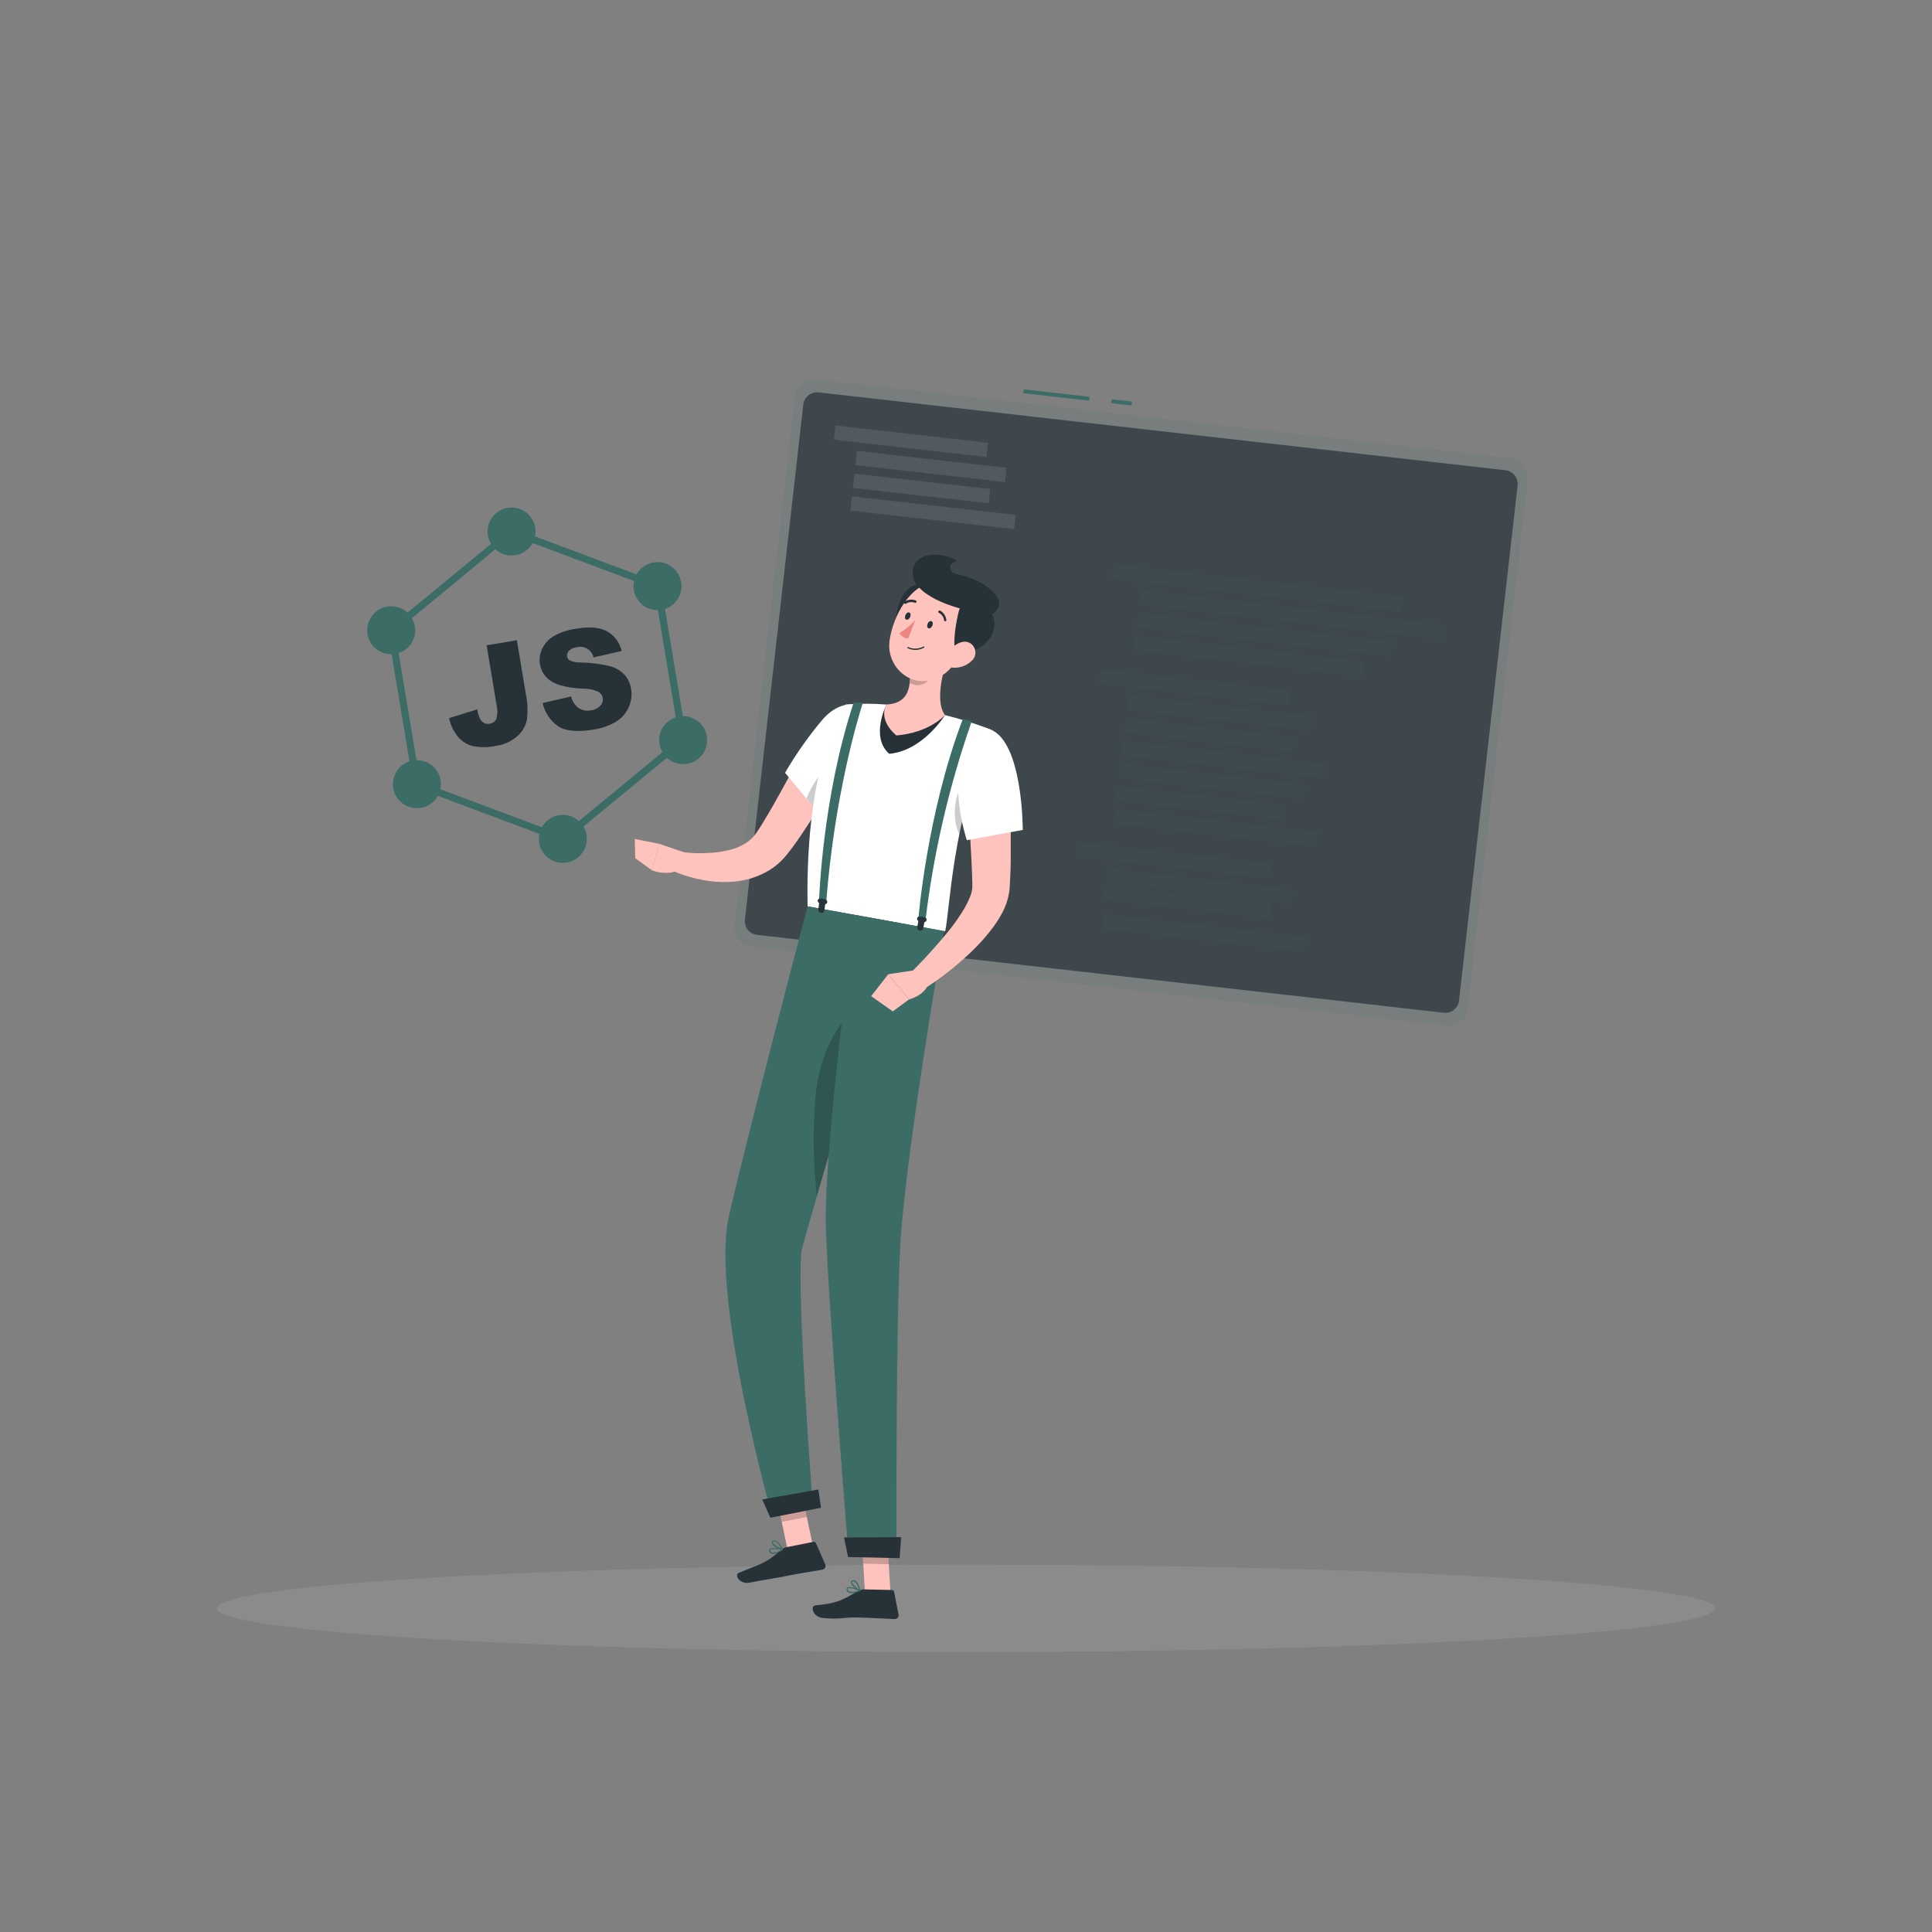 <svg width="266" height="266" viewBox="0 0 266 266" fill="none" xmlns="http://www.w3.org/2000/svg">
<rect x="0" y="0" width="266" height="266" fill="#808080" stroke="none"/>
<g opacity="0.1">
<path d="M132.999 227.462C189.967 227.462 236.149 224.766 236.149 221.44C236.149 218.114 189.967 215.418 132.999 215.418C76.031 215.418 29.85 218.114 29.85 221.44C29.85 224.766 76.031 227.462 132.999 227.462Z" fill="#F5F5F5"/>
</g>
<path d="M153.06 54.977L153 55.506L155.791 55.822L155.851 55.294L153.06 54.977Z" fill="#3B6C65"/>
<path d="M140.956 53.608L140.896 54.137L149.952 55.164L150.012 54.635L140.956 53.608Z" fill="#3B6C65"/>
<path opacity="0.1" d="M208.032 63.092L112.317 52.237C110.886 52.075 109.595 53.103 109.433 54.534L101.161 127.477C100.998 128.907 102.027 130.198 103.457 130.361L199.173 141.215C200.603 141.378 201.895 140.349 202.057 138.919L210.329 65.976C210.491 64.545 209.463 63.254 208.032 63.092Z" fill="#3B6C65"/>
<path opacity="0.7" d="M102.558 126.617L110.597 55.707C110.625 55.456 110.703 55.214 110.825 54.993C110.948 54.773 111.113 54.579 111.31 54.423C111.508 54.267 111.735 54.151 111.978 54.083C112.22 54.015 112.474 53.995 112.725 54.026L207.261 64.74C207.511 64.769 207.753 64.847 207.973 64.97C208.193 65.093 208.387 65.258 208.543 65.455C208.699 65.653 208.815 65.879 208.883 66.122C208.952 66.364 208.972 66.618 208.942 66.868L200.882 137.752C200.855 138.003 200.777 138.245 200.655 138.466C200.533 138.687 200.368 138.881 200.17 139.037C199.972 139.194 199.745 139.309 199.502 139.377C199.259 139.445 199.005 139.464 198.754 139.433L104.218 128.713C103.721 128.652 103.269 128.398 102.958 128.005C102.648 127.613 102.504 127.114 102.558 126.617Z" fill="#263238"/>
<path opacity="0.1" d="M193.114 82.217L153.277 77.699L153.055 79.66L192.891 84.178L193.114 82.217Z" fill="#3B6C65"/>
<path opacity="0.1" d="M199.22 86.071L157.016 81.285L156.793 83.246L198.998 88.032L199.22 86.071Z" fill="#3B6C65"/>
<path opacity="0.1" d="M191.626 88.38L156.658 84.414L156.436 86.375L191.403 90.341L191.626 88.38Z" fill="#3B6C65"/>
<path opacity="0.1" d="M187.625 91.095L156.305 87.543L156.082 89.504L187.403 93.056L187.625 91.095Z" fill="#3B6C65"/>
<path opacity="0.1" d="M177.514 95.103L151.633 92.168L151.41 94.129L177.291 97.064L177.514 95.103Z" fill="#3B6C65"/>
<path opacity="0.1" d="M182.451 105.171L154.662 102.02L154.44 103.981L182.229 107.132L182.451 105.171Z" fill="#3B6C65"/>
<path opacity="0.1" d="M178.044 101.502L155.018 98.891L154.795 100.852L177.821 103.463L178.044 101.502Z" fill="#3B6C65"/>
<path opacity="0.1" d="M180.731 98.639L155.373 95.764L155.151 97.725L180.508 100.6L180.731 98.639Z" fill="#3B6C65"/>
<path opacity="0.1" d="M174.811 118.962L148.93 116.027L148.707 117.988L174.588 120.924L174.811 118.962Z" fill="#3B6C65"/>
<path opacity="0.1" d="M179.744 129.032L151.955 125.881L151.733 127.842L179.522 130.993L179.744 129.032Z" fill="#3B6C65"/>
<path opacity="0.1" d="M175.036 124.444L152.094 121.895L151.877 123.849L174.819 126.398L175.036 124.444Z" fill="#3B6C65"/>
<path opacity="0.1" d="M178.024 122.501L152.666 119.625L152.444 121.586L177.801 124.462L178.024 122.501Z" fill="#3B6C65"/>
<path opacity="0.1" d="M136.051 60.964L115.033 58.58L114.811 60.541L135.828 62.925L136.051 60.964Z" fill="white"/>
<path opacity="0.1" d="M139.854 70.894L117.293 68.336L117.071 70.297L139.632 72.856L139.854 70.894Z" fill="white"/>
<path opacity="0.1" d="M136.343 67.333L117.646 65.213L117.424 67.174L136.121 69.294L136.343 67.333Z" fill="white"/>
<path opacity="0.1" d="M138.584 64.413L117.994 62.078L117.772 64.039L138.361 66.374L138.584 64.413Z" fill="white"/>
<path opacity="0.1" d="M181.385 114.558L153.596 111.406L153.373 113.367L181.162 116.519L181.385 114.558Z" fill="#3B6C65"/>
<path opacity="0.1" d="M176.977 110.889L153.951 108.277L153.729 110.238L176.755 112.85L176.977 110.889Z" fill="#3B6C65"/>
<path opacity="0.1" d="M179.664 108.024L154.307 105.148L154.084 107.11L179.442 109.985L179.664 108.024Z" fill="#3B6C65"/>
<path d="M122.604 219.317L119.087 219.237L118.598 211.076L122.114 211.156L122.604 219.317Z" fill="#FFC3BD"/>
<path d="M118.96 218.828L122.801 218.913C122.87 218.915 122.937 218.941 122.99 218.985C123.043 219.029 123.08 219.09 123.094 219.158L123.722 222.302C123.733 222.378 123.728 222.456 123.707 222.53C123.685 222.604 123.648 222.673 123.597 222.731C123.547 222.789 123.484 222.836 123.414 222.867C123.343 222.899 123.267 222.915 123.19 222.914C121.807 222.861 119.806 222.738 118.067 222.696C116.029 222.653 115.662 223.01 113.279 222.76C111.842 222.611 111.592 221.116 112.215 221.047C115.013 220.733 115.683 220.515 118.067 219.084C118.333 218.913 118.644 218.825 118.96 218.828Z" fill="#263238"/>
<path opacity="0.2" d="M118.598 211.082L118.853 215.285L122.37 215.365L122.12 211.162L118.598 211.082Z" fill="black"/>
<path d="M117.039 103.468C115.869 105.761 114.634 107.979 113.315 110.192C111.996 112.405 110.655 114.565 109.059 116.736C108.857 117.007 108.633 117.268 108.421 117.561C108.33 117.683 108.176 117.858 108.037 118.013C107.899 118.167 107.756 118.337 107.601 118.481C107.004 119.081 106.325 119.593 105.585 120.002C104.204 120.776 102.672 121.244 101.095 121.375C99.665 121.503 98.224 121.433 96.812 121.167C96.132 121.046 95.459 120.886 94.796 120.689C94.123 120.496 93.464 120.26 92.822 119.981L93.674 117.295C94.206 117.353 94.812 117.417 95.386 117.449C95.961 117.481 96.557 117.481 97.132 117.449C98.234 117.437 99.332 117.298 100.403 117.034C101.338 116.819 102.221 116.419 102.999 115.858C103.337 115.608 103.641 115.314 103.904 114.986C103.972 114.907 104.034 114.823 104.09 114.736C104.154 114.65 104.207 114.581 104.292 114.448L104.76 113.73C106.011 111.73 107.218 109.533 108.415 107.346L112.006 100.781L117.039 103.468Z" fill="#FFC3BD"/>
<path d="M120.194 100.017C120.726 103.209 113.433 112.832 113.433 112.832L108.086 106.401C109.605 103.79 111.35 101.318 113.3 99.011C116.071 95.904 119.604 96.495 120.194 100.017Z" fill="white"/>
<path opacity="0.2" d="M118.487 102.745C116.359 103.277 112.773 105.538 111.039 109.933L113.449 112.837C113.449 112.837 117.774 107.15 119.519 103.064C119.401 102.911 119.239 102.798 119.054 102.741C118.869 102.684 118.671 102.685 118.487 102.745Z" fill="black"/>
<path d="M116.423 97C116.423 97 110.815 104.15 111.188 124.787L130.132 128.213C130.787 125.329 131.021 113.599 136.303 100.405C134.282 99.623 132.211 98.973 130.106 98.458C127.452 97.815 124.762 97.328 122.051 97C120.178 96.854 118.296 96.854 116.423 97Z" fill="white"/>
<path opacity="0.2" d="M132.292 108.459C131.484 109.603 130.994 112.715 132.085 114.843C132.34 113.524 132.643 112.14 133.005 110.699L132.292 108.459Z" fill="black"/>
<path d="M122.051 97C122.051 97 119.779 101.463 122.429 103.783C127.062 103.389 130.105 98.463 130.105 98.463L122.051 97Z" fill="#263238"/>
<path d="M87.397 115.512L87.455 118.156L89.743 119.81L90.775 116.182L87.397 115.512Z" fill="#FFC3BD"/>
<path d="M94.849 117.572L90.774 116.184L89.742 119.812C89.742 119.812 92.115 120.844 93.998 119.461L94.849 117.572Z" fill="#FFC3BD"/>
<path d="M130.947 89.242C129.968 91.743 128.606 96.398 130.106 98.456C130.106 98.456 128.042 100.866 123.408 101.26C120.748 98.941 122.052 97.004 122.052 97.004C125.068 96.834 125.377 94.679 125.244 92.573L130.947 89.242Z" fill="#FFC3BD"/>
<path opacity="0.2" d="M128.62 90.6L125.242 92.568C125.282 93.058 125.282 93.551 125.242 94.042C126.742 94.813 127.966 94.004 128.62 92.382C128.754 91.795 128.754 91.186 128.62 90.6Z" fill="black"/>
<path d="M123.466 86.369C123.684 87.965 128.605 85.364 129.435 84.816C130.265 84.268 129.313 82.369 127.445 80.836C125.578 79.304 122.961 82.64 123.466 86.369Z" fill="#263238"/>
<path d="M133.563 87.104C132.058 90.344 131.345 92.317 128.999 93.36C125.477 94.956 121.971 91.812 122.477 88.189C122.929 84.928 125.312 80.177 129.079 80.124C129.91 80.108 130.732 80.306 131.465 80.698C132.199 81.089 132.82 81.662 133.269 82.362C133.719 83.062 133.982 83.865 134.033 84.695C134.085 85.525 133.923 86.354 133.563 87.104Z" fill="#FFC3BD"/>
<path d="M132.234 90.138C130.638 90.377 131.766 84.924 132.059 83.977C132.351 83.03 134.883 82.163 136.315 84.11C138.033 86.488 135.958 89.584 132.234 90.138Z" fill="#263238"/>
<path d="M131.754 79.044C130.323 78.757 130.733 77.241 131.786 77.321C130.94 76.294 125.934 75.358 125.663 78.677C125.391 81.997 131.844 83.838 133.589 84.072L136.191 84.801C139.697 83.05 135.808 79.858 131.754 79.044Z" fill="#263238"/>
<path d="M133.74 91.025C133.082 91.639 132.207 91.966 131.308 91.935C130.122 91.882 129.893 90.733 130.532 89.807C131.101 88.966 132.415 87.982 133.463 88.488C133.688 88.603 133.882 88.772 134.025 88.981C134.169 89.189 134.259 89.43 134.286 89.682C134.314 89.933 134.278 90.188 134.183 90.422C134.087 90.657 133.935 90.864 133.74 91.025Z" fill="#FFC3BD"/>
<path d="M111.9 212.719L108.448 213.4L106.756 205.431L110.209 204.75L111.9 212.719Z" fill="#FFC3BD"/>
<path d="M108.23 213.029L112.002 212.285C112.07 212.272 112.142 212.282 112.203 212.315C112.265 212.348 112.314 212.401 112.342 212.466L113.624 215.397C113.652 215.468 113.664 215.544 113.66 215.62C113.656 215.696 113.636 215.771 113.601 215.838C113.565 215.906 113.516 215.965 113.456 216.012C113.396 216.059 113.326 216.092 113.252 216.11C111.884 216.354 109.905 216.642 108.198 216.998C106.197 217.392 105.538 217.434 103.213 217.897C101.792 218.174 101.117 216.833 101.686 216.573C104.272 215.45 105.41 215.36 107.453 213.46C107.666 213.246 107.935 213.097 108.23 213.029Z" fill="#263238"/>
<path opacity="0.2" d="M106.756 205.431L107.628 209.538L111.081 208.857L110.209 204.75L106.756 205.431Z" fill="black"/>
<path d="M106.931 213.863C106.708 213.966 106.456 213.988 106.218 213.927C106.138 213.899 106.067 213.851 106.011 213.787C105.955 213.724 105.917 213.648 105.899 213.565C105.881 213.519 105.876 213.468 105.886 213.419C105.895 213.37 105.918 213.325 105.952 213.288C106.25 212.964 107.59 213.23 107.739 213.262C107.756 213.265 107.772 213.274 107.784 213.286C107.796 213.298 107.805 213.314 107.809 213.331C107.811 213.347 107.809 213.364 107.803 213.379C107.796 213.394 107.785 213.407 107.771 213.416C107.509 213.596 107.227 213.746 106.931 213.863ZM106.175 213.331C106.14 213.343 106.107 213.363 106.08 213.389C106.08 213.389 106.042 213.437 106.08 213.501C106.091 213.558 106.116 213.61 106.153 213.654C106.191 213.698 106.238 213.731 106.292 213.751C106.734 213.787 107.171 213.651 107.516 213.373C107.069 213.269 106.606 213.254 106.154 213.331H106.175Z" fill="#3B6C65"/>
<path d="M107.734 213.4H107.692C107.271 213.337 106.324 212.868 106.255 212.443C106.245 212.379 106.258 212.314 106.291 212.259C106.324 212.203 106.375 212.161 106.436 212.14C106.495 212.112 106.56 212.098 106.625 212.098C106.69 212.098 106.755 212.112 106.814 212.14C107.346 212.315 107.761 213.262 107.782 213.299C107.79 213.312 107.794 213.327 107.794 213.342C107.794 213.357 107.79 213.372 107.782 213.384C107.769 213.396 107.752 213.401 107.734 213.4ZM106.548 212.267H106.511C106.415 212.32 106.42 212.374 106.425 212.395C106.463 212.629 107.101 213.033 107.543 213.172C107.399 212.9 107.085 212.368 106.761 212.257C106.691 212.236 106.616 212.24 106.548 212.267Z" fill="#3B6C65"/>
<path d="M111.187 124.785C111.187 124.785 102.776 156.801 100.345 167.51C97.823 178.655 106.319 208.772 106.319 208.772L111.932 207.665C111.932 207.665 109.575 176.958 110.378 172.085C113.597 160.286 123.641 127.041 123.641 127.041L111.187 124.785Z" fill="#3B6C65"/>
<path opacity="0.2" d="M112.251 151.323C111.902 155.782 111.973 160.263 112.464 164.708C114.868 156.34 118.209 145.115 120.614 137.098C118.188 138.146 113.15 141.471 112.251 151.323Z" fill="black"/>
<path d="M117.732 125.973C117.732 125.973 113.327 158.595 113.705 169.139C114.114 180.678 116.843 214.237 116.843 214.237L123.424 214.396C123.424 214.396 123.323 182.668 123.956 171.421C124.616 159.217 129.968 128.196 129.968 128.196L117.732 125.973Z" fill="#3B6C65"/>
<path d="M123.866 214.529L116.764 214.375L116.205 211.683L124.068 211.635L123.866 214.529Z" fill="#263238"/>
<path d="M113.038 207.591L106.069 208.963L104.941 206.452L112.666 205.074L113.038 207.591Z" fill="#263238"/>
<path d="M128.37 86.136C128.264 86.407 128.035 86.572 127.838 86.503C127.642 86.434 127.604 86.157 127.711 85.886C127.817 85.614 128.046 85.455 128.243 85.524C128.44 85.593 128.471 85.87 128.37 86.136Z" fill="#263238"/>
<path d="M125.312 84.945C125.205 85.211 124.977 85.376 124.78 85.307C124.583 85.238 124.546 84.961 124.652 84.695C124.758 84.429 124.987 84.259 125.184 84.328C125.381 84.397 125.418 84.674 125.312 84.945Z" fill="#263238"/>
<path d="M126.025 85.375C125.379 86.076 124.64 86.685 123.828 87.184C123.962 87.388 124.138 87.56 124.345 87.69C124.551 87.819 124.783 87.903 125.025 87.934L126.025 85.375Z" fill="#ED847E"/>
<path d="M124.978 89.244C124.966 89.24 124.956 89.234 124.947 89.227C124.938 89.219 124.93 89.209 124.925 89.198C124.921 89.187 124.918 89.175 124.918 89.163C124.918 89.151 124.921 89.139 124.925 89.128C124.93 89.117 124.938 89.107 124.946 89.099C124.955 89.091 124.966 89.085 124.978 89.082C124.989 89.078 125.001 89.077 125.013 89.078C125.025 89.08 125.036 89.084 125.047 89.09C125.375 89.242 125.734 89.314 126.095 89.302C126.456 89.29 126.81 89.194 127.127 89.021C127.136 89.014 127.147 89.009 127.158 89.006C127.17 89.003 127.182 89.003 127.193 89.005C127.205 89.007 127.216 89.012 127.225 89.019C127.235 89.025 127.243 89.034 127.25 89.044C127.256 89.054 127.26 89.065 127.262 89.076C127.264 89.088 127.263 89.1 127.26 89.111C127.257 89.122 127.251 89.133 127.244 89.142C127.237 89.151 127.228 89.159 127.217 89.164C126.878 89.357 126.497 89.465 126.107 89.479C125.717 89.493 125.33 89.412 124.978 89.244Z" fill="#263238"/>
<path d="M130.063 85.523C130.041 85.51 130.022 85.492 130.007 85.471C129.993 85.45 129.983 85.426 129.978 85.401C129.95 85.186 129.872 84.981 129.75 84.803C129.628 84.624 129.465 84.478 129.275 84.374C129.235 84.356 129.203 84.322 129.187 84.28C129.171 84.238 129.172 84.192 129.19 84.151C129.21 84.109 129.245 84.078 129.287 84.062C129.33 84.046 129.377 84.047 129.419 84.066C129.657 84.194 129.861 84.377 130.014 84.6C130.166 84.823 130.264 85.079 130.297 85.348C130.301 85.37 130.3 85.393 130.295 85.415C130.289 85.437 130.28 85.458 130.266 85.476C130.253 85.495 130.236 85.51 130.217 85.522C130.197 85.534 130.176 85.541 130.153 85.544C130.122 85.545 130.09 85.538 130.063 85.523Z" fill="#263238"/>
<path d="M124.54 83.119C124.518 83.107 124.499 83.088 124.487 83.065C124.474 83.047 124.466 83.026 124.462 83.004C124.458 82.981 124.458 82.959 124.463 82.937C124.468 82.915 124.477 82.894 124.491 82.876C124.504 82.858 124.521 82.843 124.54 82.831C124.767 82.684 125.026 82.594 125.296 82.567C125.565 82.54 125.837 82.578 126.088 82.677C126.129 82.697 126.161 82.731 126.177 82.774C126.193 82.817 126.192 82.864 126.173 82.906C126.164 82.926 126.15 82.944 126.133 82.959C126.117 82.975 126.097 82.986 126.076 82.993C126.054 83.001 126.032 83.004 126.009 83.003C125.987 83.001 125.965 82.996 125.945 82.986C125.745 82.909 125.53 82.882 125.317 82.905C125.104 82.928 124.9 83.001 124.721 83.119C124.694 83.136 124.663 83.145 124.631 83.145C124.599 83.145 124.567 83.136 124.54 83.119Z" fill="#263238"/>
<path d="M133.611 99.256L132.728 99.017C132.686 99.004 132.64 99.009 132.601 99.028C132.562 99.048 132.531 99.082 132.515 99.123C127.61 112.04 126.445 126.484 126.445 126.484L127.43 126.659C128.545 117.401 130.657 108.29 133.728 99.485C133.737 99.462 133.742 99.438 133.741 99.414C133.739 99.389 133.733 99.365 133.722 99.344C133.711 99.322 133.695 99.303 133.676 99.288C133.657 99.273 133.635 99.262 133.611 99.256Z" fill="#3B6C65"/>
<g opacity="0.99">
<path d="M127.573 126.685C127.581 126.644 127.58 126.601 127.571 126.56C127.562 126.518 127.545 126.479 127.521 126.444C127.497 126.41 127.466 126.38 127.43 126.358C127.394 126.335 127.354 126.32 127.313 126.313L126.632 126.185C126.555 126.174 126.477 126.19 126.412 126.231C126.346 126.272 126.298 126.335 126.275 126.409C126.251 126.483 126.255 126.563 126.286 126.634C126.316 126.705 126.371 126.763 126.44 126.797L126.291 127.643C126.281 127.697 126.282 127.753 126.294 127.807C126.306 127.861 126.328 127.913 126.36 127.958C126.392 128.003 126.432 128.042 126.479 128.072C126.525 128.102 126.577 128.122 126.632 128.132C126.686 128.142 126.742 128.141 126.796 128.129C126.85 128.117 126.901 128.095 126.947 128.063C126.992 128.032 127.031 127.991 127.061 127.945C127.091 127.898 127.111 127.846 127.121 127.792L127.275 126.946C127.347 126.941 127.415 126.913 127.469 126.866C127.523 126.819 127.559 126.755 127.573 126.685Z" fill="#263238"/>
</g>
<path d="M118.578 96.723H117.663C117.626 96.723 117.59 96.735 117.56 96.757C117.531 96.779 117.509 96.81 117.498 96.845C113.199 109.879 112.773 123.977 112.773 123.977L113.758 124.158C114.917 109.336 118.205 98.622 118.748 96.919C118.751 96.895 118.749 96.871 118.741 96.847C118.734 96.824 118.722 96.802 118.706 96.783C118.69 96.765 118.671 96.75 118.648 96.739C118.626 96.729 118.602 96.723 118.578 96.723Z" fill="#3B6C65"/>
<path opacity="0.99" d="M113.901 124.217C113.912 124.131 113.89 124.044 113.838 123.974C113.787 123.903 113.71 123.855 113.625 123.84L112.944 123.712C112.902 123.704 112.86 123.705 112.819 123.715C112.778 123.724 112.739 123.742 112.705 123.767C112.672 123.792 112.643 123.823 112.622 123.86C112.601 123.896 112.587 123.936 112.582 123.978C112.574 124.05 112.59 124.123 112.626 124.186C112.662 124.249 112.718 124.299 112.784 124.329L112.672 125.18C112.658 125.293 112.688 125.408 112.755 125.5C112.822 125.592 112.922 125.654 113.034 125.675C113.088 125.686 113.144 125.685 113.198 125.673C113.251 125.661 113.302 125.638 113.347 125.606C113.391 125.573 113.428 125.532 113.456 125.484C113.484 125.437 113.501 125.384 113.508 125.329L113.619 124.478C113.69 124.475 113.756 124.447 113.808 124.399C113.86 124.352 113.893 124.287 113.901 124.217Z" fill="#263238"/>
<path d="M117.496 219.333C117.258 219.387 117.008 219.357 116.789 219.248C116.718 219.202 116.659 219.139 116.617 219.065C116.576 218.991 116.552 218.908 116.549 218.823C116.543 218.774 116.549 218.724 116.569 218.679C116.589 218.634 116.621 218.595 116.661 218.567C117.028 218.312 118.257 218.86 118.417 218.924C118.432 218.931 118.445 218.943 118.454 218.957C118.463 218.971 118.469 218.987 118.47 219.004C118.468 219.02 118.461 219.036 118.451 219.049C118.44 219.062 118.427 219.072 118.411 219.078C118.118 219.199 117.811 219.285 117.496 219.333ZM116.869 218.653C116.83 218.655 116.794 218.668 116.762 218.69C116.745 218.701 116.732 218.717 116.724 218.736C116.717 218.755 116.715 218.776 116.72 218.796C116.721 218.854 116.736 218.911 116.764 218.962C116.792 219.013 116.831 219.056 116.879 219.089C117.302 219.217 117.757 219.177 118.151 218.977C117.748 218.788 117.313 218.678 116.869 218.653Z" fill="#3B6C65"/>
<path d="M118.396 219.082H118.354C117.955 218.928 117.135 218.247 117.157 217.837C117.162 217.773 117.188 217.713 117.231 217.666C117.275 217.619 117.333 217.587 117.396 217.577C117.46 217.561 117.527 217.558 117.592 217.569C117.657 217.58 117.719 217.604 117.774 217.641C118.231 217.922 118.46 218.939 118.465 218.981C118.469 218.996 118.469 219.012 118.464 219.027C118.459 219.043 118.451 219.056 118.439 219.066C118.433 219.072 118.426 219.076 118.419 219.079C118.412 219.081 118.404 219.083 118.396 219.082ZM117.481 217.736H117.439C117.332 217.768 117.332 217.821 117.327 217.843C117.327 218.082 117.859 218.609 118.258 218.838C118.175 218.434 117.975 218.064 117.683 217.774C117.623 217.737 117.551 217.723 117.481 217.736Z" fill="#3B6C65"/>
<path d="M119.943 137.149L122.917 139.251L125.146 137.607L122.295 134.133L119.943 137.149Z" fill="#FFC3BD"/>
<path d="M126.503 133.5L122.295 134.133L125.146 137.607C125.146 137.607 128.067 136.894 127.908 134.553L126.503 133.5Z" fill="#FFC3BD"/>
<path d="M138.9 105.91C139.06 108.687 139.145 111.454 139.161 114.241C139.161 115.63 139.161 117.024 139.161 118.428C139.161 119.125 139.134 119.827 139.097 120.556L139.044 121.62L139.017 122.152C139.017 122.402 138.964 122.684 138.927 122.95C138.767 123.879 138.462 124.776 138.023 125.61C137.641 126.331 137.207 127.022 136.724 127.68C135.825 128.882 134.827 130.006 133.74 131.042C131.659 133.029 129.383 134.803 126.946 136.335L125.223 134.101C126.148 133.165 127.117 132.191 128.01 131.191C128.904 130.191 129.793 129.196 130.606 128.174C131.404 127.191 132.131 126.153 132.782 125.067C133.069 124.577 133.319 124.067 133.532 123.541C133.705 123.13 133.818 122.696 133.868 122.253C133.862 122.173 133.862 122.094 133.868 122.014V121.524L133.841 120.524L133.756 118.497L133.532 114.38C133.394 111.645 133.282 108.889 133.208 106.15L138.9 105.91Z" fill="#FFC3BD"/>
<path d="M136.304 100.406C140.852 102.097 140.815 114.264 140.815 114.264L133.117 115.679C133.117 115.679 131.255 110.152 132.175 105.8C133.053 101.645 132.846 99.113 136.304 100.406Z" fill="white"/>
<path d="M77.587 116.057L56.967 108.332L53.344 86.616L70.368 72.619L90.972 80.333L94.595 102.055L77.587 116.057ZM57.834 107.619L77.401 114.945L93.526 101.645L90.089 81.041L70.522 73.715L54.397 87.015L57.834 107.619Z" fill="#3B6C65"/>
<path d="M73.123 75.098C74.184 73.614 73.839 71.55 72.355 70.49C70.87 69.43 68.806 69.774 67.746 71.259C66.686 72.743 67.03 74.807 68.515 75.867C70 76.927 72.063 76.583 73.123 75.098Z" fill="#3B6C65"/>
<path d="M80.178 117.419C81.238 115.934 80.894 113.871 79.409 112.81C77.924 111.75 75.861 112.094 74.801 113.579C73.74 115.064 74.085 117.127 75.57 118.187C77.054 119.248 79.118 118.904 80.178 117.419Z" fill="#3B6C65"/>
<path d="M88.604 83.387C88.072 83.007 87.665 82.478 87.434 81.866C87.203 81.255 87.159 80.589 87.306 79.952C87.454 79.316 87.787 78.737 88.263 78.29C88.74 77.843 89.338 77.546 89.983 77.439C90.627 77.332 91.289 77.418 91.885 77.688C92.48 77.957 92.983 78.396 93.328 78.951C93.674 79.506 93.847 80.15 93.826 80.803C93.806 81.457 93.592 82.089 93.211 82.621C92.702 83.333 91.93 83.814 91.066 83.957C90.202 84.101 89.317 83.896 88.604 83.387Z" fill="#3B6C65"/>
<path d="M51.945 89.466C51.413 89.087 51.005 88.559 50.773 87.948C50.541 87.337 50.496 86.671 50.643 86.034C50.79 85.397 51.122 84.818 51.598 84.37C52.074 83.923 52.672 83.626 53.317 83.518C53.961 83.41 54.623 83.496 55.219 83.764C55.815 84.032 56.318 84.472 56.664 85.026C57.01 85.58 57.184 86.224 57.164 86.877C57.145 87.531 56.931 88.163 56.552 88.695C56.042 89.407 55.271 89.888 54.407 90.033C53.544 90.177 52.658 89.974 51.945 89.466Z" fill="#3B6C65"/>
<path d="M92.136 104.587C91.605 104.207 91.198 103.678 90.967 103.067C90.736 102.456 90.692 101.791 90.839 101.154C90.986 100.518 91.319 99.94 91.795 99.492C92.271 99.045 92.868 98.749 93.513 98.641C94.157 98.533 94.819 98.619 95.414 98.887C96.01 99.155 96.512 99.594 96.859 100.148C97.205 100.701 97.379 101.345 97.36 101.998C97.34 102.651 97.128 103.284 96.749 103.816C96.497 104.17 96.178 104.47 95.809 104.7C95.441 104.931 95.031 105.086 94.603 105.158C94.174 105.23 93.736 105.216 93.313 105.118C92.889 105.02 92.49 104.84 92.136 104.587Z" fill="#3B6C65"/>
<path d="M55.483 110.656C54.951 110.276 54.544 109.747 54.313 109.136C54.082 108.525 54.037 107.859 54.185 107.222C54.333 106.585 54.666 106.007 55.142 105.559C55.618 105.112 56.217 104.816 56.861 104.709C57.506 104.602 58.168 104.688 58.764 104.957C59.359 105.226 59.862 105.666 60.207 106.221C60.553 106.775 60.726 107.42 60.705 108.073C60.685 108.726 60.471 109.359 60.09 109.89C59.838 110.243 59.519 110.543 59.151 110.773C58.783 111.003 58.374 111.158 57.946 111.229C57.518 111.3 57.08 111.286 56.657 111.188C56.235 111.09 55.836 110.909 55.483 110.656Z" fill="#3B6C65"/>
<path d="M67 88.845L71.165 88.148L72.383 95.453C72.625 96.627 72.684 97.831 72.559 99.022C72.394 99.916 71.935 100.729 71.256 101.331C70.41 102.082 69.356 102.557 68.234 102.693C67.165 102.933 66.057 102.933 64.989 102.693C64.204 102.464 63.506 102.002 62.988 101.369C62.42 100.635 62.025 99.782 61.834 98.874L65.712 97.666C65.775 98.115 65.902 98.552 66.09 98.964C66.228 99.225 66.441 99.438 66.702 99.576C66.925 99.671 67.173 99.693 67.409 99.64C67.613 99.62 67.808 99.545 67.973 99.423C68.138 99.302 68.267 99.137 68.346 98.948C68.514 98.362 68.527 97.742 68.383 97.15L67 88.845Z" fill="#263238"/>
<path d="M74.709 96.793L78.625 95.889C78.754 96.407 79.018 96.883 79.391 97.266C79.653 97.506 79.97 97.68 80.313 97.772C80.656 97.865 81.017 97.874 81.365 97.798C81.862 97.75 82.323 97.521 82.663 97.155C82.793 97.013 82.891 96.844 82.947 96.66C83.003 96.476 83.017 96.281 82.987 96.091C82.953 95.911 82.881 95.74 82.774 95.591C82.667 95.443 82.529 95.319 82.37 95.229C81.655 94.929 80.884 94.785 80.109 94.809C78.219 94.702 76.828 94.374 75.938 93.824C75.51 93.569 75.144 93.221 74.868 92.806C74.592 92.391 74.412 91.919 74.342 91.425C74.23 90.727 74.327 90.01 74.619 89.366C74.955 88.641 75.499 88.031 76.183 87.616C77.165 87.052 78.251 86.691 79.375 86.552C81.095 86.265 82.459 86.366 83.466 86.855C84 87.137 84.467 87.531 84.835 88.01C85.202 88.49 85.461 89.043 85.594 89.632L81.716 90.515C81.662 90.267 81.558 90.032 81.41 89.826C81.262 89.619 81.073 89.445 80.855 89.314C80.638 89.184 80.395 89.099 80.143 89.066C79.891 89.033 79.635 89.052 79.391 89.121C78.989 89.153 78.612 89.327 78.327 89.611C78.227 89.718 78.153 89.847 78.11 89.987C78.068 90.127 78.058 90.275 78.082 90.42C78.104 90.533 78.152 90.639 78.221 90.731C78.29 90.823 78.379 90.899 78.481 90.952C78.949 91.144 79.454 91.233 79.96 91.212C81.343 91.229 82.72 91.408 84.062 91.744C84.816 91.954 85.496 92.371 86.025 92.947C86.484 93.489 86.784 94.148 86.892 94.851C87.038 95.698 86.927 96.569 86.573 97.352C86.211 98.173 85.611 98.866 84.849 99.341C83.888 99.923 82.818 100.299 81.705 100.448C79.417 100.831 77.761 100.654 76.736 99.916C75.706 99.153 74.987 98.044 74.709 96.793Z" fill="#263238"/>
</svg>
